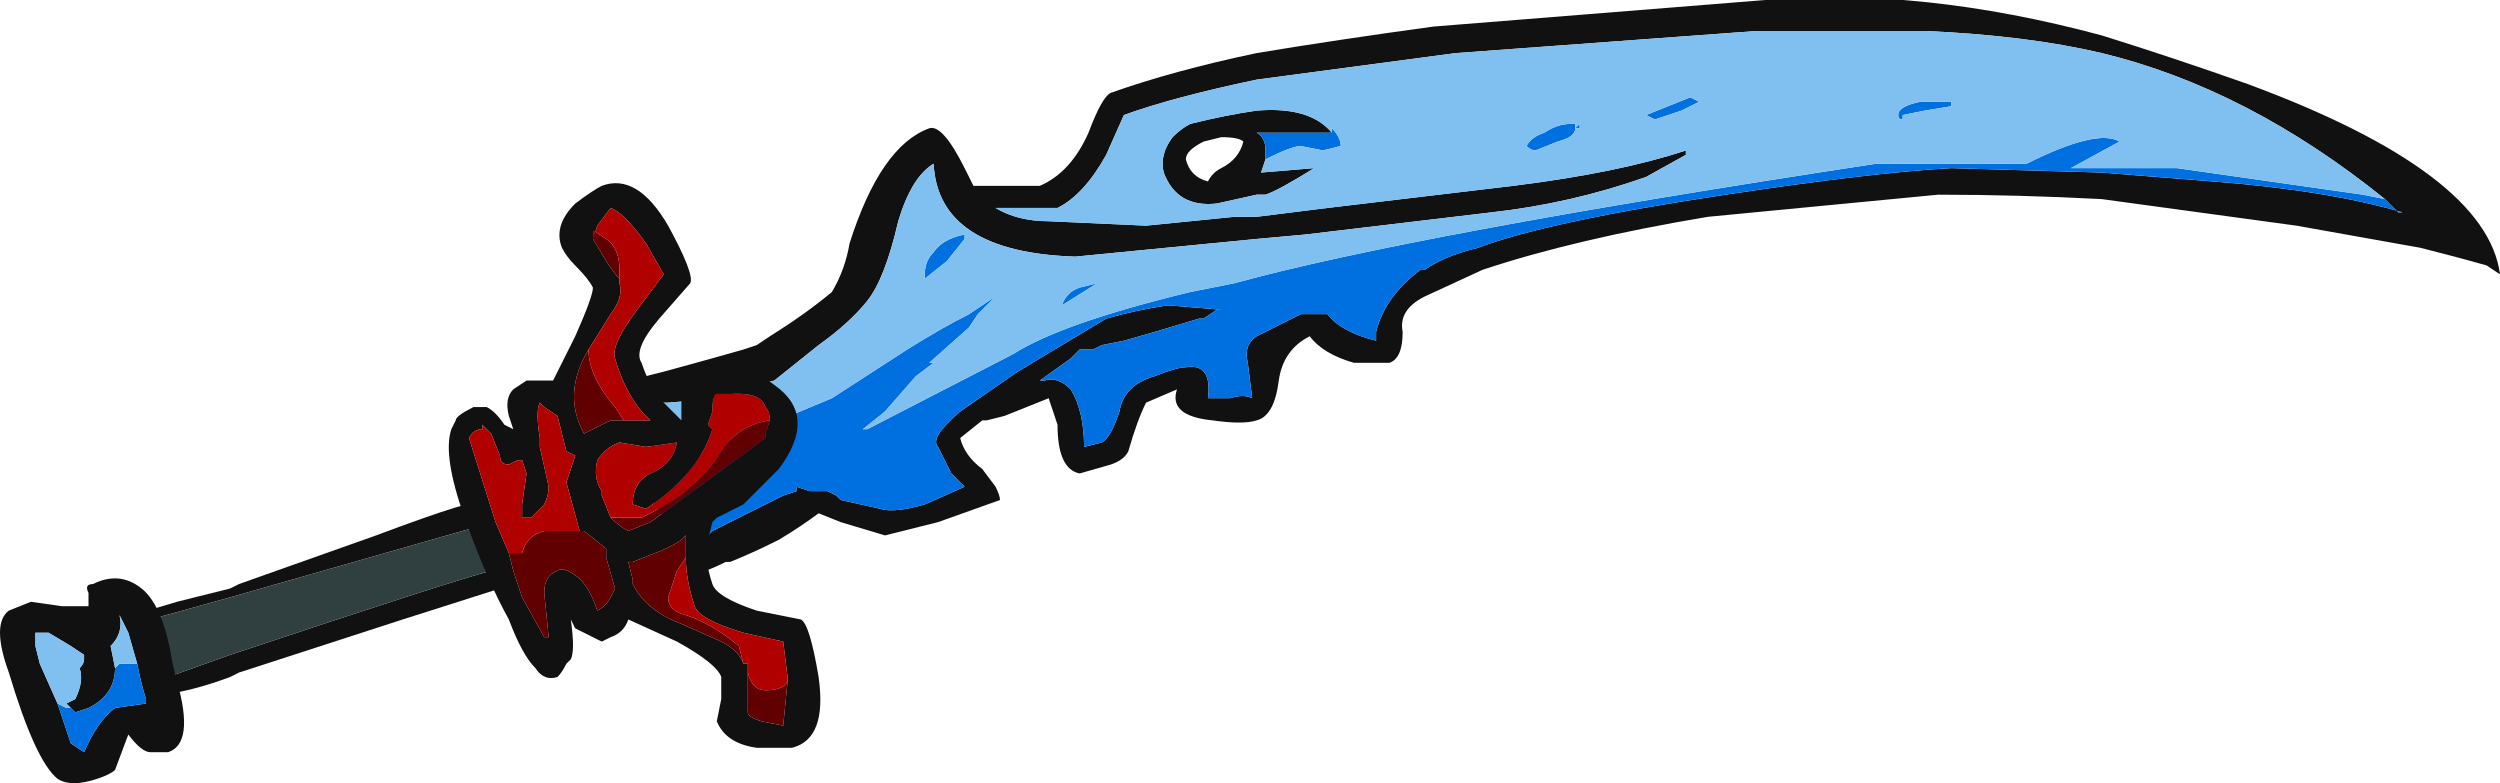 <?xml version="1.0" encoding="UTF-8" standalone="no"?>
<svg xmlns:ffdec="https://www.free-decompiler.com/flash" xmlns:xlink="http://www.w3.org/1999/xlink" ffdec:objectType="frame" height="61.95px" width="197.75px" xmlns="http://www.w3.org/2000/svg">
  <g transform="matrix(1.0, 0.0, 0.0, 1.0, 88.55, 26.95)">
    <use ffdec:characterId="1101" height="8.85" transform="matrix(7.0, 0.0, 0.0, 7.0, -88.55, -26.95)" width="28.25" xlink:href="#shape0"/>
  </g>
  <defs>
    <g id="shape0" transform="matrix(1.0, 0.0, 0.0, 1.0, 12.65, 3.85)">
      <path d="M-7.1 2.6 L-7.0 2.8 -8.1 3.15 -9.95 3.75 -10.05 3.8 Q-10.45 3.95 -10.8 4.0 L-10.75 3.8 -10.05 3.55 Q-7.5 2.7 -7.1 2.6 M-10.95 3.15 L-11.15 3.1 -10.65 2.95 -10.05 2.8 -9.95 2.75 -8.4 2.2 Q-7.2 1.75 -7.25 1.85 L-7.25 2.1 -10.05 2.9 -10.95 3.15" fill="#111111" fill-rule="evenodd" stroke="none"/>
      <path d="M-7.25 2.1 L-7.1 2.6 Q-7.5 2.7 -10.05 3.55 L-10.75 3.8 -10.95 3.15 -10.05 2.9 -7.25 2.1" fill="#304040" fill-rule="evenodd" stroke="none"/>
      <path d="M1.65 -2.05 L1.6 -1.9 2.2 -1.95 Q1.8 -1.7 1.65 -1.65 L1.55 -1.65 1.1 -1.55 Q0.65 -1.5 0.5 -1.9 0.45 -2.1 0.6 -2.3 0.7 -2.4 0.8 -2.45 1.2 -2.55 1.55 -2.6 2.15 -2.65 2.4 -2.35 L1.55 -2.35 Q1.65 -2.3 1.65 -2.15 L1.65 -2.05 M1.4 -2.25 Q1.35 -2.3 1.15 -2.3 L0.95 -2.25 Q0.75 -2.15 0.75 -2.05 0.8 -1.85 1.0 -1.8 1.05 -1.9 1.15 -1.95 1.35 -2.05 1.4 -2.25 M-5.1 2.05 L-4.75 2.3 -4.6 2.15 -3.8 1.75 -3.65 1.7 -3.65 1.65 -3.5 1.7 -3.3 1.7 -3.2 1.75 -3.15 1.8 -2.7 1.9 Q-2.55 1.95 -2.2 1.85 L-1.75 1.65 -1.9 1.5 -2.05 1.2 Q-2.15 1.1 -1.8 0.8 L-1.15 0.35 -0.15 -0.25 Q0.2 -0.35 0.55 -0.4 L1.15 -0.35 1.1 -0.35 0.95 -0.25 0.9 -0.25 0.4 -0.1 0.05 0.0 -0.2 0.05 -0.3 0.1 -0.45 0.1 -0.55 0.2 -0.9 0.45 -0.85 0.45 Q-0.7 0.4 -0.55 0.55 -0.4 0.8 -0.4 1.2 L-0.2 1.15 Q-0.1 1.1 0.0 0.8 0.05 0.5 0.4 0.4 0.65 0.3 0.75 0.3 1.05 0.25 1.0 0.65 L1.25 0.65 Q1.4 0.6 1.5 0.65 L1.45 0.25 Q1.4 0.05 1.55 -0.05 L2.05 -0.3 2.35 -0.3 Q2.5 -0.1 2.9 0.0 L2.9 -0.1 Q3.0 -0.5 3.4 -0.8 L3.45 -0.8 Q3.65 -0.95 4.05 -1.05 4.85 -1.35 6.85 -1.65 8.5 -1.9 9.4 -1.95 L11.1 -1.9 12.35 -1.8 Q13.65 -1.7 14.5 -1.45 L14.45 -1.45 14.3 -1.6 Q12.75 -2.85 11.1 -3.25 10.25 -3.45 9.1 -3.5 L7.2 -3.5 3.8 -3.25 1.55 -2.95 Q0.6 -2.75 0.05 -2.55 L-0.15 -2.1 Q-0.4 -1.65 -0.7 -1.5 L-1.4 -1.5 Q-1.15 -1.35 -0.8 -1.35 L0.3 -1.3 1.3 -1.4 1.55 -1.4 2.35 -1.5 4.45 -1.75 Q5.65 -1.9 6.4 -2.15 L6.4 -2.1 5.95 -1.85 Q5.1 -1.55 4.2 -1.45 L2.1 -1.2 1.55 -1.15 -0.5 -0.95 Q-2.05 -1.0 -2.1 -2.0 -2.35 -1.85 -2.5 -1.35 -2.65 -0.7 -2.85 -0.45 -3.05 -0.2 -3.4 0.05 L-3.9 0.45 -4.1 0.5 -4.5 0.65 -5.1 0.7 -5.2 0.7 -5.35 1.6 -5.25 1.85 -5.1 2.05 M4.1 -0.8 L3.45 -0.5 Q3.15 -0.35 3.2 -0.1 3.2 0.2 3.05 0.25 L2.65 0.25 Q2.3 0.15 2.15 -0.05 1.85 0.1 1.8 0.45 1.75 0.85 1.55 0.9 1.4 0.95 1.05 0.9 0.55 0.85 0.65 0.55 L0.3 0.7 Q0.2 0.9 0.1 1.25 0.05 1.35 -0.1 1.4 L-0.45 1.5 Q-0.7 1.45 -0.7 0.95 L-0.8 0.65 -1.3 0.85 -1.5 0.9 -1.55 0.9 -1.8 1.1 Q-1.75 1.3 -1.55 1.45 L-1.4 1.65 Q-1.35 1.75 -1.35 1.8 L-2.05 2.05 -2.65 2.2 -3.15 2.05 -3.4 1.95 Q-3.6 2.1 -3.85 2.25 -4.15 2.4 -4.4 2.5 L-4.45 2.5 Q-4.65 2.6 -4.7 2.6 L-5.4 0.4 -5.35 0.4 -5.15 0.35 Q-4.6 0.2 -4.25 0.1 L-4.1 0.05 -3.95 -0.05 Q-3.55 -0.3 -3.25 -0.55 -3.1 -0.8 -3.05 -1.1 -2.7 -2.2 -2.15 -2.4 -2.0 -2.45 -1.75 -1.95 L-1.65 -1.75 -0.9 -1.75 Q-0.55 -1.9 -0.35 -2.35 -0.2 -2.75 -0.1 -2.8 0.6 -3.05 1.55 -3.25 2.45 -3.4 3.55 -3.55 L7.3 -3.85 Q9.05 -4.0 11.1 -3.45 11.9 -3.2 12.75 -2.9 15.45 -1.9 15.6 -0.75 L15.45 -0.85 Q15.1 -0.95 14.7 -1.05 L13.3 -1.3 11.1 -1.6 Q10.15 -1.65 9.25 -1.65 L6.65 -1.4 Q5.15 -1.15 4.1 -0.8" fill="#111111" fill-rule="evenodd" stroke="none"/>
      <path d="M-5.25 1.85 L-5.1 2.05 -5.25 1.85" fill="#f0e1a8" fill-rule="evenodd" stroke="none"/>
      <path d="M1.65 -2.05 L1.65 -2.15 Q1.65 -2.3 1.55 -2.35 L2.4 -2.35 2.4 -2.4 Q2.5 -2.3 2.5 -2.2 L2.3 -2.15 2.05 -2.2 Q1.95 -2.2 1.65 -2.05 M14.3 -1.6 L14.45 -1.45 14.5 -1.45 Q13.65 -1.7 12.35 -1.8 L11.1 -1.9 9.4 -1.95 Q8.5 -1.9 6.85 -1.65 4.85 -1.35 4.05 -1.05 3.65 -0.95 3.45 -0.8 L3.4 -0.8 Q3.0 -0.5 2.9 -0.1 L2.9 0.0 Q2.5 -0.1 2.35 -0.3 L2.05 -0.3 1.55 -0.05 Q1.4 0.05 1.45 0.25 L1.5 0.65 Q1.4 0.6 1.25 0.65 L1.0 0.65 Q1.05 0.25 0.75 0.3 0.65 0.3 0.4 0.4 0.05 0.5 0.0 0.8 -0.1 1.1 -0.2 1.15 L-0.4 1.2 Q-0.4 0.8 -0.55 0.55 -0.7 0.4 -0.85 0.45 L-0.9 0.45 -0.55 0.2 -0.45 0.1 -0.3 0.1 -0.2 0.05 0.05 0.0 0.4 -0.1 0.9 -0.25 0.95 -0.25 1.1 -0.35 1.15 -0.35 0.55 -0.4 Q0.2 -0.35 -0.15 -0.25 L-1.15 0.35 -1.8 0.8 Q-2.15 1.1 -2.05 1.2 L-1.9 1.5 -1.75 1.65 -2.2 1.85 Q-2.55 1.95 -2.7 1.9 L-3.15 1.8 -3.2 1.75 -3.3 1.7 -3.5 1.7 -3.65 1.65 -3.65 1.7 -3.8 1.75 -4.6 2.15 -4.75 2.3 -5.1 2.05 -5.25 1.85 -5.35 1.6 -4.45 1.15 -3.25 0.65 -2.4 0.1 Q-2.0 -0.15 -1.7 -0.3 L-1.4 -0.5 -1.6 -0.3 -1.7 -0.15 -2.15 0.25 -2.1 0.25 -2.3 0.4 -2.65 0.8 -2.9 1.0 -2.85 1.0 -1.2 0.15 Q-0.65 -0.2 0.8 -0.55 L1.3 -0.65 Q3.3 -1.2 8.55 -2.0 L10.25 -2.0 Q11.05 -2.4 11.3 -2.25 L10.75 -1.95 11.95 -1.95 14.05 -1.65 14.3 -1.6 M4.7 -2.15 Q4.65 -2.15 4.6 -2.2 4.65 -2.3 4.8 -2.35 4.95 -2.45 5.1 -2.45 L5.15 -2.45 5.15 -2.4 5.2 -2.45 5.2 -2.4 5.15 -2.4 Q5.15 -2.3 4.95 -2.25 L4.7 -2.15 M6.55 -2.7 L6.35 -2.6 6.05 -2.5 5.95 -2.55 6.45 -2.75 6.55 -2.7 M9.4 -2.65 L9.1 -2.6 8.85 -2.55 8.85 -2.5 Q8.8 -2.5 8.8 -2.55 8.8 -2.65 9.05 -2.7 L9.4 -2.7 9.4 -2.65 M-1.75 -1.15 L-1.95 -0.9 -2.2 -0.7 -2.2 -0.75 Q-2.2 -0.9 -2.1 -1.0 -2.0 -1.15 -1.75 -1.2 L-1.75 -1.15 M-0.25 -0.65 L-0.65 -0.4 Q-0.6 -0.55 -0.45 -0.6 L-0.25 -0.65" fill="#0070e0" fill-rule="evenodd" stroke="none"/>
      <path d="M2.4 -2.35 Q2.15 -2.65 1.55 -2.6 1.2 -2.55 0.8 -2.45 0.7 -2.4 0.6 -2.3 0.45 -2.1 0.5 -1.9 0.65 -1.5 1.1 -1.55 L1.55 -1.65 1.65 -1.65 Q1.8 -1.7 2.2 -1.95 L1.6 -1.9 1.65 -2.05 Q1.95 -2.2 2.05 -2.2 L2.3 -2.15 2.5 -2.2 Q2.5 -2.3 2.4 -2.4 L2.4 -2.35 M14.3 -1.6 L14.05 -1.65 11.95 -1.95 10.75 -1.95 11.3 -2.25 Q11.05 -2.4 10.25 -2.0 L8.55 -2.0 Q3.3 -1.2 1.3 -0.65 L0.8 -0.55 Q-0.65 -0.2 -1.2 0.15 L-2.85 1.0 -2.9 1.0 -2.65 0.8 -2.3 0.4 -2.1 0.25 -2.15 0.25 -1.7 -0.15 -1.6 -0.3 -1.4 -0.5 -1.7 -0.3 Q-2.0 -0.15 -2.4 0.1 L-3.25 0.65 -4.45 1.15 -5.35 1.6 -5.2 0.7 -5.1 0.7 -4.5 0.65 -4.1 0.5 -3.9 0.45 -3.4 0.05 Q-3.05 -0.2 -2.85 -0.45 -2.65 -0.7 -2.5 -1.35 -2.35 -1.85 -2.1 -2.0 -2.05 -1.0 -0.5 -0.95 L1.55 -1.15 2.1 -1.2 4.2 -1.45 Q5.1 -1.55 5.95 -1.85 L6.4 -2.1 6.4 -2.15 Q5.65 -1.9 4.45 -1.75 L2.35 -1.5 1.55 -1.4 1.3 -1.4 0.3 -1.3 -0.8 -1.35 Q-1.15 -1.35 -1.4 -1.5 L-0.7 -1.5 Q-0.4 -1.65 -0.15 -2.1 L0.05 -2.55 Q0.6 -2.75 1.55 -2.95 L3.8 -3.25 7.2 -3.5 9.1 -3.5 Q10.25 -3.45 11.1 -3.25 12.75 -2.85 14.3 -1.6 M4.7 -2.15 L4.95 -2.25 Q5.15 -2.3 5.15 -2.4 L5.2 -2.4 5.2 -2.45 5.15 -2.4 5.15 -2.45 5.1 -2.45 Q4.95 -2.45 4.8 -2.35 4.65 -2.3 4.6 -2.2 4.65 -2.15 4.7 -2.15 M-0.25 -0.65 L-0.45 -0.6 Q-0.6 -0.55 -0.65 -0.4 L-0.25 -0.65 M-1.75 -1.15 L-1.75 -1.2 Q-2.0 -1.15 -2.1 -1.0 -2.2 -0.9 -2.2 -0.75 L-2.2 -0.7 -1.95 -0.9 -1.75 -1.15 M9.4 -2.65 L9.4 -2.7 9.05 -2.7 Q8.8 -2.65 8.8 -2.55 8.8 -2.5 8.85 -2.5 L8.85 -2.55 9.1 -2.6 9.4 -2.65 M6.55 -2.7 L6.45 -2.75 5.95 -2.55 6.05 -2.5 6.35 -2.6 6.55 -2.7" fill="#80c0f0" fill-rule="evenodd" stroke="none"/>
      <path d="M-6.15 -1.55 Q-5.95 -1.7 -5.85 -1.75 -5.45 -1.9 -5.1 -1.3 -4.8 -0.75 -4.85 -0.65 L-5.2 -0.25 Q-5.5 0.1 -5.4 0.25 -5.3 0.55 -5.15 0.7 L-4.95 0.9 -4.95 0.6 Q-4.95 0.35 -4.7 0.3 -4.35 0.15 -3.9 0.5 -3.4 0.85 -3.85 1.45 L-4.25 1.85 -4.55 2.0 -4.6 2.05 -4.65 2.25 Q-4.7 2.45 -4.6 2.75 -4.55 2.9 -4.1 3.05 L-3.6 3.15 Q-3.5 3.2 -3.4 3.8 -3.3 4.5 -3.7 4.6 L-4.1 4.6 Q-4.45 4.55 -4.55 4.3 L-4.5 4.05 Q-4.5 3.85 -4.5 3.8 -4.55 3.65 -5.0 3.4 L-5.55 3.15 Q-5.6 3.3 -5.75 3.35 L-5.85 3.4 -6.15 3.25 -6.2 3.15 Q-6.15 3.5 -6.2 3.6 L-6.25 3.65 Q-6.3 3.75 -6.35 3.8 -6.5 3.85 -6.6 3.7 -6.75 3.55 -6.9 3.15 -7.15 2.7 -7.4 2.0 -7.65 1.3 -7.55 1.0 L-7.5 0.9 Q-7.5 0.85 -7.3 0.75 L-7.15 0.75 Q-7.05 0.8 -6.95 0.95 L-6.85 1.0 -6.9 0.85 Q-6.95 0.65 -6.85 0.55 L-6.7 0.45 -6.4 0.45 -6.15 -0.05 Q-5.95 -0.5 -5.95 -0.6 -6.0 -0.7 -6.15 -0.85 -6.25 -0.95 -6.3 -1.05 -6.4 -1.3 -6.15 -1.55 M-5.95 -1.15 L-5.8 -0.9 Q-5.7 -0.75 -5.65 -0.7 L-5.65 -0.65 Q-5.6 -0.5 -5.75 -0.3 L-6.0 0.1 Q-6.3 0.6 -6.05 1.05 L-5.75 0.9 -5.6 0.9 -5.3 0.9 -5.4 0.8 Q-5.6 0.55 -5.7 0.2 -5.75 0.05 -5.45 -0.35 L-5.15 -0.75 -5.35 -1.1 Q-5.6 -1.45 -5.75 -1.5 L-5.9 -1.3 -5.95 -1.15 M-5.75 2.0 Q-5.65 2.1 -5.55 2.15 L-5.3 2.05 -4.75 1.65 -4.0 1.1 -4.0 1.05 -3.95 0.9 Q-3.95 0.8 -4.0 0.75 -4.05 0.6 -4.3 0.6 L-4.55 0.6 Q-4.6 0.6 -4.6 0.8 L-4.65 0.95 -4.6 1.0 Q-4.75 1.5 -5.35 1.9 L-5.5 1.85 Q-5.5 1.6 -5.3 1.5 -5.05 1.4 -5.0 1.15 L-5.35 1.2 -5.65 1.15 Q-5.8 1.2 -5.9 1.35 -5.95 1.55 -5.85 1.7 L-5.85 1.75 -5.75 2.0 M-4.9 2.45 L-4.9 2.2 -4.95 2.25 Q-5.1 2.35 -5.25 2.4 L-5.5 2.5 -5.55 2.5 -5.5 2.7 -5.5 2.75 Q-5.35 3.05 -4.95 3.2 L-4.5 3.4 Q-4.3 3.5 -4.25 3.65 L-4.2 3.65 -4.2 3.75 -4.2 4.2 Q-4.2 4.25 -4.05 4.3 L-3.8 4.35 -3.75 3.85 -3.75 3.8 -3.8 3.4 -4.25 3.3 Q-4.75 3.15 -4.8 3.0 -4.9 2.7 -4.9 2.45 M-6.9 2.4 L-6.85 2.6 -6.75 2.9 -6.5 3.35 -6.45 3.35 -6.5 2.85 Q-6.5 2.65 -6.35 2.6 -6.3 2.55 -6.15 2.65 -6.0 2.75 -5.9 3.05 -5.8 3.0 -5.75 2.9 L-5.7 2.8 -5.8 2.45 -5.8 2.35 -6.05 2.15 -6.1 2.15 -6.25 1.6 -6.15 1.3 -6.25 1.25 -6.35 0.85 -6.5 0.75 -6.55 0.7 Q-6.6 0.8 -6.55 1.1 L-6.55 1.2 -6.45 1.65 Q-6.45 1.75 -6.5 1.85 L-6.65 2.0 -6.75 2.0 -6.75 1.85 -6.7 1.5 -6.75 1.35 -6.8 1.35 -6.9 1.4 Q-7.0 1.4 -7.0 1.3 L-7.1 1.05 -7.2 0.95 -7.2 1.0 Q-7.3 1.0 -7.35 1.1 L-7.05 2.05 -6.9 2.4 M-6.3 2.85 L-6.3 2.85 M-11.1 3.65 L-11.2 3.3 -11.3 3.1 Q-11.25 3.3 -11.4 3.45 L-11.35 3.7 Q-11.35 4.0 -11.65 4.15 L-11.8 4.2 -11.85 4.15 -11.9 4.1 -11.8 4.05 Q-11.7 3.85 -11.75 3.7 -11.7 3.65 -11.7 3.6 L-11.7 3.55 -11.85 3.45 -12.1 3.3 -12.25 3.3 -12.25 3.45 -12.2 3.65 -12.0 4.1 -11.85 4.55 -11.7 4.65 Q-11.55 4.3 -11.35 4.15 L-11.0 4.1 -11.0 4.05 Q-11.05 3.9 -11.1 3.65 M-10.65 3.85 Q-10.45 4.55 -10.75 4.65 L-10.95 4.65 Q-11.05 4.65 -11.2 4.45 L-11.35 4.85 Q-11.4 4.9 -11.55 4.95 -11.85 5.05 -12.0 4.95 -12.25 4.75 -12.55 3.75 -12.75 3.2 -12.55 3.05 L-12.3 2.95 -11.95 3.0 -11.65 3.0 Q-11.65 2.95 -11.65 2.85 -11.7 2.75 -11.6 2.75 -11.3 2.6 -11.05 2.8 -10.8 3.0 -10.7 3.65 L-10.65 3.85" fill="#111111" fill-rule="evenodd" stroke="none"/>
      <path d="M-5.5 2.5 L-5.55 2.5 -5.5 2.5" fill="#f0e1a8" fill-rule="evenodd" stroke="none"/>
      <path d="M-11.35 3.7 L-11.3 3.65 -11.1 3.65 Q-11.05 3.9 -11.0 4.05 L-11.0 4.1 -11.35 4.15 Q-11.55 4.3 -11.7 4.65 L-11.85 4.55 -12.0 4.1 -11.9 4.15 -11.85 4.15 -11.8 4.2 -11.65 4.15 Q-11.35 4.0 -11.35 3.7" fill="#0070e0" fill-rule="evenodd" stroke="none"/>
      <path d="M-11.35 3.7 L-11.4 3.45 Q-11.25 3.3 -11.3 3.1 L-11.2 3.3 -11.1 3.65 -11.3 3.65 -11.35 3.7 M-12.0 4.1 L-12.2 3.65 -12.25 3.45 -12.25 3.3 -12.1 3.3 -11.85 3.45 -11.7 3.55 -11.7 3.6 Q-11.7 3.65 -11.75 3.7 -11.7 3.85 -11.8 4.05 L-11.9 4.1 -11.85 4.15 -11.9 4.15 -12.0 4.1" fill="#80c0f0" fill-rule="evenodd" stroke="none"/>
      <path d="M-5.65 -0.65 L-5.65 -0.7 Q-5.7 -0.75 -5.8 -0.9 L-5.95 -1.15 -5.95 -1.25 -5.8 -1.15 Q-5.65 -1.05 -5.65 -0.8 L-5.65 -0.65 M-5.6 0.9 L-5.75 0.9 -6.05 1.05 Q-6.3 0.6 -6.0 0.1 -6.0 0.4 -5.7 0.75 L-5.6 0.9 M-3.95 0.9 L-4.0 1.05 -4.0 1.1 -4.75 1.65 -5.3 2.05 -5.55 2.15 Q-5.65 2.1 -5.75 2.0 L-5.4 2.0 Q-5.0 1.8 -4.85 1.65 -4.65 1.5 -4.5 1.25 -4.3 0.95 -3.95 0.9 M-5.5 2.5 L-5.25 2.4 Q-5.1 2.35 -4.95 2.25 L-4.9 2.2 -4.9 2.45 -5.0 2.6 -5.1 2.9 Q-5.1 3.05 -4.9 3.1 -4.6 3.2 -4.3 3.45 L-4.25 3.65 Q-4.3 3.5 -4.5 3.4 L-4.95 3.2 Q-5.35 3.05 -5.5 2.75 L-5.5 2.7 -5.55 2.5 -5.5 2.5 M-3.75 3.85 L-3.8 4.35 -4.05 4.3 Q-4.2 4.25 -4.2 4.2 L-4.2 3.75 Q-4.15 3.95 -4.0 3.95 -3.8 3.95 -3.75 3.85 M-6.1 2.15 L-6.05 2.15 -5.8 2.35 -5.8 2.45 -5.7 2.8 -5.75 2.9 Q-5.8 3.0 -5.9 3.05 -6.0 2.75 -6.15 2.65 -6.3 2.55 -6.35 2.6 -6.5 2.65 -6.5 2.85 L-6.45 3.35 -6.5 3.35 -6.75 2.9 -6.85 2.6 -6.9 2.4 -6.75 2.4 Q-6.7 2.2 -6.5 2.15 L-6.1 2.15" fill="#600000" fill-rule="evenodd" stroke="none"/>
      <path d="M-5.65 -0.65 L-5.65 -0.8 Q-5.65 -1.05 -5.8 -1.15 L-5.95 -1.25 -5.95 -1.15 -5.9 -1.3 -5.75 -1.5 Q-5.6 -1.45 -5.35 -1.1 L-5.15 -0.75 -5.45 -0.35 Q-5.75 0.05 -5.7 0.2 -5.6 0.55 -5.4 0.8 L-5.3 0.9 -5.6 0.9 -5.7 0.75 Q-6.0 0.4 -6.0 0.1 L-5.75 -0.3 Q-5.6 -0.5 -5.65 -0.65 M-5.75 2.0 L-5.85 1.75 -5.85 1.7 Q-5.95 1.55 -5.9 1.35 -5.8 1.2 -5.65 1.15 L-5.35 1.2 -5.0 1.15 Q-5.05 1.4 -5.3 1.5 -5.5 1.6 -5.5 1.85 L-5.35 1.9 Q-4.75 1.5 -4.6 1.0 L-4.65 0.95 -4.6 0.8 Q-4.6 0.6 -4.55 0.6 L-4.3 0.6 Q-4.05 0.6 -4.0 0.75 -3.95 0.8 -3.95 0.9 -4.3 0.95 -4.5 1.25 -4.65 1.5 -4.85 1.65 -5.0 1.8 -5.4 2.0 L-5.75 2.0 M-4.25 3.65 L-4.3 3.45 Q-4.6 3.2 -4.9 3.1 -5.1 3.05 -5.1 2.9 L-5.0 2.6 -4.9 2.45 Q-4.9 2.7 -4.8 3.0 -4.75 3.15 -4.25 3.3 L-3.8 3.4 -3.75 3.8 -3.75 3.85 Q-3.8 3.95 -4.0 3.95 -4.15 3.95 -4.2 3.75 L-4.2 3.65 -4.25 3.65 M-6.1 2.15 L-6.5 2.15 Q-6.7 2.2 -6.75 2.4 L-6.9 2.4 -7.05 2.05 -7.35 1.1 Q-7.3 1.0 -7.2 1.0 L-7.2 0.95 -7.1 1.05 -7.0 1.3 Q-7.0 1.4 -6.9 1.4 L-6.8 1.35 -6.75 1.35 -6.7 1.5 -6.75 1.85 -6.75 2.0 -6.65 2.0 -6.5 1.85 Q-6.45 1.75 -6.45 1.65 L-6.55 1.2 -6.55 1.1 Q-6.6 0.8 -6.55 0.7 L-6.5 0.75 -6.35 0.85 -6.25 1.25 -6.15 1.3 -6.25 1.6 -6.1 2.15" fill="#b00000" fill-rule="evenodd" stroke="none"/>
    </g>
  </defs>
</svg>
